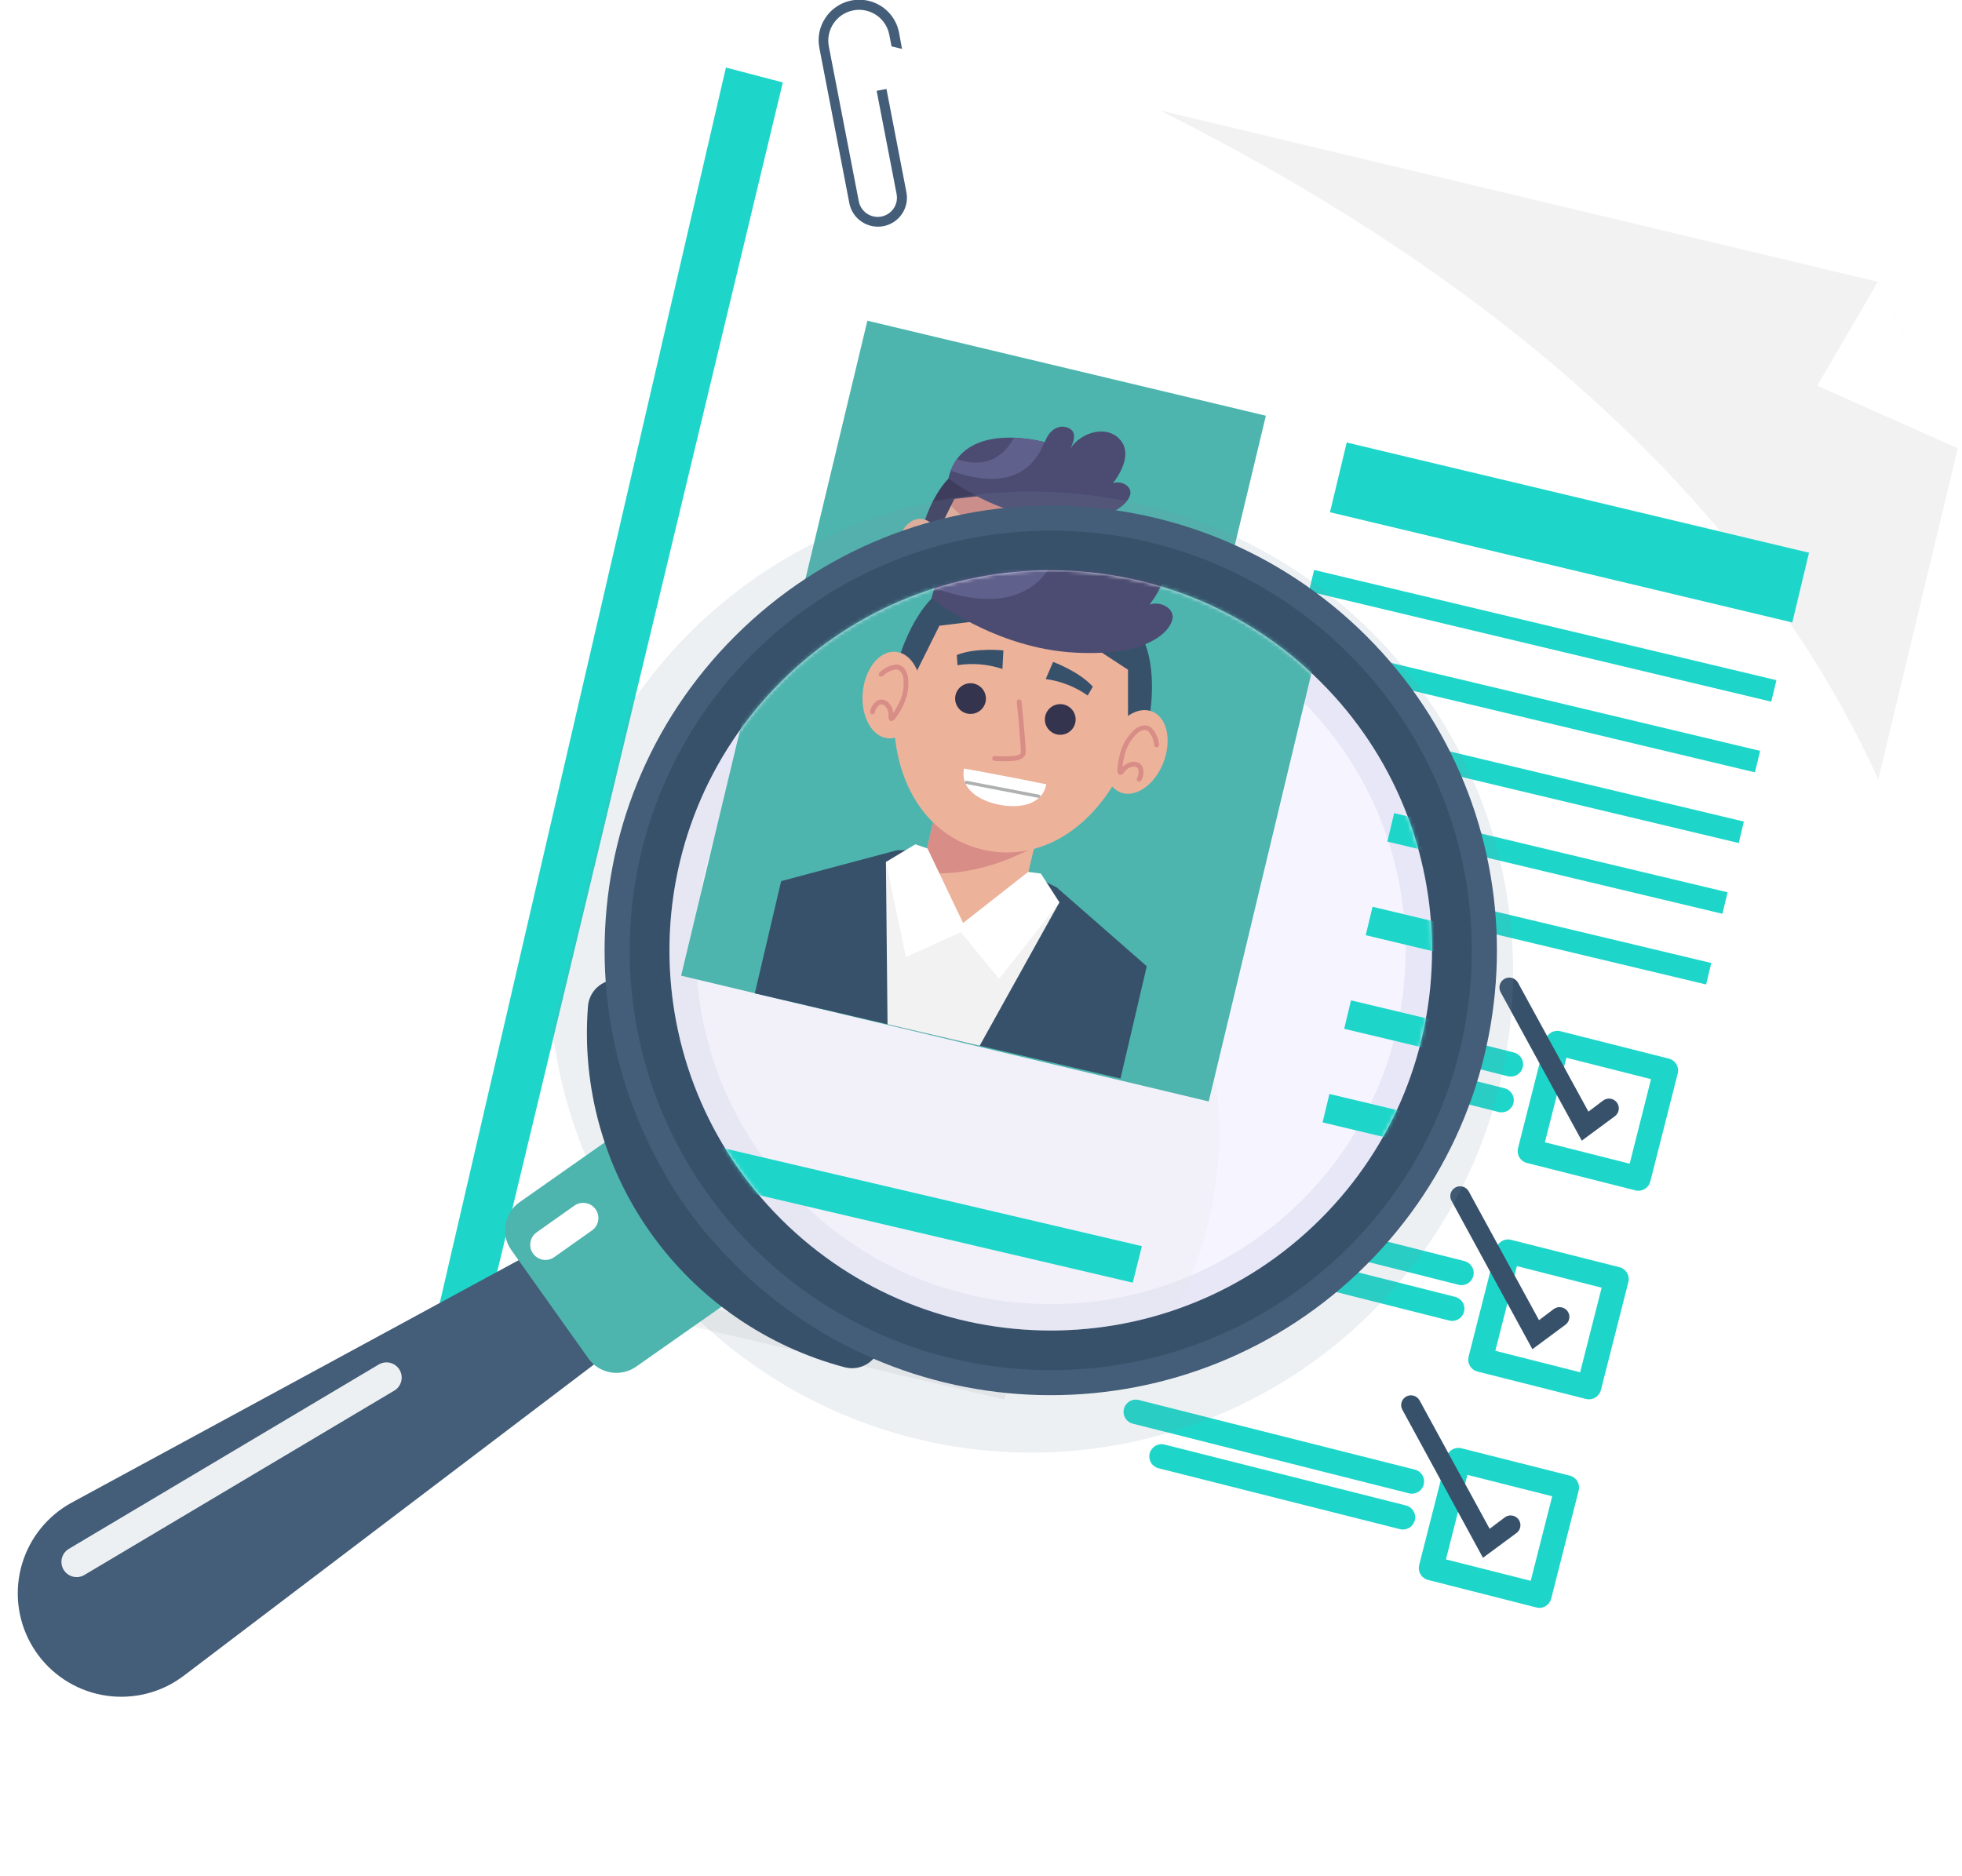 <svg width="526" height="503" viewBox="0 0 526 503" fill="none" xmlns="http://www.w3.org/2000/svg">
<path d="M110.033 383.369L194.615 18.116L480.668 92.954L386.045 432.415L110.033 383.369Z" fill="#1DD6C9"/>
<g filter="url(#filter0_d_722_343)">
<path d="M212.901 6.2L503.437 75.558L524.865 120.206L433.869 499.243L112.927 422.623L212.901 6.2Z" fill="white"/>
</g>
<path d="M503.437 75.558L524.865 120.206L503.555 208.991C465.183 124.637 386.11 67.208 310.916 29.599L503.437 75.558Z" fill="#F2F2F2"/>
<path d="M524.865 120.206L487.189 103.427L503.437 75.558L524.865 120.206Z" fill="white"/>
<path d="M232.537 86L339.371 111.478L310.834 230.465L204 204.988L232.537 86Z" fill="#4DB5AE"/>
<path d="M247.252 179.313L253.483 179.248L261.121 181.437L262.462 187.27L266.234 182.63L274.056 184.032L279.617 186.851L297.863 202.804L292.539 225.548L269.994 220.291L241.034 213.553L218.489 208.297L223.813 185.566L247.252 179.313Z" fill="#3E3D5E"/>
<path d="M264.011 218.901L245.357 214.563L245.042 181.686L262.092 185.658L262.46 187.27L263.499 185.986L280.154 189.866L264.011 218.901Z" fill="#E8E7F7"/>
<path d="M266.201 200.79L263.877 197.06C263.083 195.787 261.816 194.881 260.352 194.54C258.889 194.199 257.35 194.452 256.074 195.243L252.333 197.561L257.649 206.09L266.201 200.79Z" fill="#3E3D5E"/>
<path d="M249.42 215.506L258.635 201.913L260.857 218.167L249.42 215.506Z" fill="#3E3D5E"/>
<path d="M248.356 184.622C247.396 188.751 252.812 193.562 260.476 195.345C268.14 197.128 275.121 195.214 276.093 191.072C277.066 186.929 271.637 182.131 263.973 180.349C256.309 178.566 249.328 180.48 248.356 184.622Z" fill="#EDB29A"/>
<path d="M276.081 174.345L273.662 184.688C273.352 186.036 272.778 187.311 271.972 188.437C271.167 189.564 270.145 190.52 268.967 191.251C267.789 191.982 266.478 192.473 265.109 192.697C263.739 192.92 262.339 192.871 260.989 192.553C259.638 192.244 258.361 191.672 257.233 190.869C256.104 190.067 255.146 189.05 254.413 187.877C253.68 186.704 253.187 185.397 252.962 184.034C252.737 182.67 252.784 181.275 253.102 179.929L255.494 169.573L276.081 174.345Z" fill="#EDB29A"/>
<path d="M275.068 178.671C266.234 183.338 258.767 184.373 252.97 183.914C252.767 182.584 252.821 181.227 253.128 179.916L255.494 169.573L276.081 174.345L275.068 178.671Z" fill="#D88D87"/>
<path d="M247.79 142.884C243.846 159.925 250.485 175.918 264.616 179.208C278.748 182.498 291.881 171.042 295.851 154.066C299.821 137.09 291.684 127.285 277.552 123.995C263.42 120.704 251.76 125.843 247.79 142.884Z" fill="#EDB29A"/>
<path d="M252.102 132.397C257.728 123.89 266.93 121.57 277.552 124.047C286.925 126.223 293.642 131.27 295.956 139.371C273.713 152.506 259.437 141.573 252.102 132.397Z" fill="#D88D87"/>
<path d="M298.388 152.716C298.388 152.716 300.938 140.013 295.272 133.616L284.584 136.54L294.049 142.727V154.04L298.388 152.716Z" fill="#3E3D5E"/>
<path d="M247.54 140.879C247.54 140.879 250.892 128.36 258.819 125.148L267.101 132.476L255.861 133.787L250.813 143.92L247.54 140.879Z" fill="#3E3D5E"/>
<path d="M277.302 152.06C277.162 152.659 277.204 153.285 277.421 153.86C277.638 154.434 278.021 154.932 278.522 155.29C279.022 155.648 279.618 155.849 280.234 155.87C280.849 155.89 281.457 155.728 281.98 155.404C282.504 155.08 282.919 154.608 283.173 154.049C283.428 153.49 283.511 152.868 283.411 152.262C283.311 151.656 283.034 151.093 282.613 150.644C282.193 150.195 281.648 149.881 281.049 149.74C280.65 149.647 280.237 149.633 279.832 149.699C279.428 149.765 279.041 149.91 278.693 150.126C278.345 150.341 278.043 150.623 277.804 150.955C277.566 151.287 277.395 151.663 277.302 152.06Z" fill="#34344F"/>
<path d="M259.135 147.892C258.995 148.49 259.036 149.116 259.253 149.691C259.47 150.266 259.853 150.763 260.354 151.121C260.855 151.479 261.451 151.681 262.066 151.701C262.682 151.721 263.29 151.559 263.813 151.235C264.336 150.911 264.751 150.44 265.006 149.88C265.261 149.321 265.343 148.699 265.244 148.093C265.144 147.487 264.866 146.924 264.446 146.475C264.025 146.026 263.481 145.712 262.881 145.571C262.482 145.478 262.069 145.464 261.665 145.53C261.261 145.596 260.873 145.741 260.525 145.957C260.177 146.172 259.875 146.454 259.637 146.786C259.398 147.118 259.228 147.494 259.135 147.892Z" fill="#34344F"/>
<path d="M270.309 146.646L270.848 154.892L275.699 155.665C275.699 155.665 274.621 160.266 270.257 160.266L273.215 156.937L268.85 156.609L270.309 146.646Z" fill="#D88D87"/>
<path d="M252.154 148.128C251.812 152.978 248.894 156.793 245.581 156.662C242.268 156.53 239.941 152.493 240.323 147.643C240.704 142.793 243.57 138.978 246.83 139.122C250.09 139.266 252.483 143.278 252.154 148.128Z" fill="#EDB29A"/>
<path d="M248.736 147.826C249.206 147.859 249.659 148.013 250.051 148.272C250.051 148.193 250.051 148.115 250.051 148.036C250.261 144.837 248.736 142.163 246.541 142.085C244.346 142.006 242.453 144.51 242.229 147.708C242.088 148.731 242.209 149.772 242.581 150.735C242.954 151.698 243.565 152.551 244.359 153.214C244.753 150.133 246.633 147.734 248.736 147.826Z" fill="#D88D87"/>
<path d="M290.304 157.002C288.45 161.499 289.37 166.178 292.354 167.489C295.339 168.8 299.269 166.178 301.123 161.748C302.976 157.317 302.056 152.572 299.072 151.261C296.088 149.95 292.157 152.519 290.304 157.002Z" fill="#EDB29A"/>
<path d="M293.498 158.248C293.044 158.048 292.544 157.975 292.052 158.038C292.052 158.038 292.052 157.894 292.144 157.815C293.367 154.853 295.956 153.148 297.928 154.027C299.9 154.905 300.557 157.959 299.243 160.974C298.915 161.943 298.344 162.813 297.585 163.501C296.826 164.189 295.903 164.673 294.905 164.907C296.048 162.075 295.431 159.1 293.498 158.248Z" fill="#D88D87"/>
<path d="M261.396 160.791C266.33 162.971 271.7 163.993 277.092 163.78C276.245 165.486 274.848 166.858 273.124 167.676C271.4 168.494 269.45 168.71 267.588 168.289C265.793 168.059 264.153 167.156 263.003 165.763C261.852 164.37 261.278 162.592 261.396 160.791Z" fill="#34344F"/>
<path d="M275.514 165.956L275.278 164.972L276.106 163.806C271.283 163.847 266.5 162.924 262.04 161.092L262.605 162.941L261.869 163.845C262.336 165.028 263.113 166.065 264.119 166.846C265.125 167.628 266.323 168.126 267.587 168.289C268.997 168.639 270.475 168.607 271.869 168.197C273.262 167.786 274.521 167.013 275.514 165.956Z" fill="#FBF2EB"/>
<path d="M262.302 163.307C263.998 164.421 265.911 165.162 267.915 165.484C272.28 166.414 274.488 165.733 275.356 165.313L275.277 164.972C269.572 166.401 262.604 162.94 262.604 162.94L262.302 163.307Z" fill="#DACEEA"/>
<path d="M285.886 147.984C283.368 146.201 280.454 145.054 277.394 144.641L278.893 141.18C278.893 141.18 284.151 143.081 286.938 146.188L285.886 147.984Z" fill="#3E3D5E"/>
<path d="M259.53 141.836C262.58 141.353 265.701 141.614 268.627 142.596L268.824 138.834C268.824 138.834 263.264 138.218 259.386 139.764L259.53 141.836Z" fill="#3E3D5E"/>
<path d="M254.27 128.281C254.27 128.281 266.995 138.44 283.362 139.292C299.728 140.145 303.146 133.918 303.081 132.03C303.015 130.143 300.451 128.819 298.374 129.566C298.374 129.566 304.053 122.776 300.57 118.253C297.086 113.731 289.869 115.71 286.819 120.442C286.819 120.442 289.291 116.575 286.951 115.055C284.611 113.534 281.429 114.727 280.102 118.581C280.128 118.581 257.951 112.262 254.27 128.281Z" fill="#4C4C72"/>
<path d="M254.889 126.21C271.821 132.371 277.855 124.296 279.984 118.542C277.325 117.871 274.602 117.48 271.86 117.375C269.599 121.517 265.077 126.053 256.545 123.117C255.854 124.067 255.296 125.108 254.889 126.21Z" fill="#60608C"/>
<path d="M245.042 181.686L250.984 178.107L253.442 178.959L260.659 194.048L273.831 183.705L276.408 184.033L280.154 189.866L267.968 205.36L260.225 195.896L249.091 200.956L245.042 181.686Z" fill="#F6F4FF"/>
<path d="M361.045 118.662L484.985 148.219L480.5 166.922L356.559 137.365L361.045 118.662Z" fill="#1DD6C9"/>
<path d="M352.304 152.837L476.245 182.395L474.863 188.157L350.922 158.6L352.304 152.837Z" fill="#1DD6C9"/>
<path d="M347.937 171.794L471.877 201.351L470.495 207.114L346.555 177.556L347.937 171.794Z" fill="#1DD6C9"/>
<path d="M343.583 190.751L467.523 220.308L466.141 226.07L342.201 196.513L343.583 190.751Z" fill="#1DD6C9"/>
<path d="M339.212 209.72L463.153 239.277L461.771 245.04L337.83 215.483L339.212 209.72Z" fill="#1DD6C9"/>
<path d="M334.845 228.677L458.785 258.234L457.403 263.996L333.462 234.439L334.845 228.677Z" fill="#1DD6C9"/>
<path d="M193.944 235.392L296.85 259.499L292.367 278.192L189.461 254.098L193.944 235.392Z" fill="#AEAED6"/>
<path d="M185.215 269.593L288.121 293.686L286.753 299.441L183.835 275.347L185.215 269.593Z" fill="#F2F2F2"/>
<path d="M180.851 288.548L283.77 312.641L282.389 318.409L179.47 294.302L180.851 288.548Z" fill="#F2F2F2"/>
<path d="M176.486 307.503L279.405 331.609L278.011 337.364L175.106 313.27L176.486 307.503Z" fill="#F2F2F2"/>
<path d="M172.122 326.471L275.041 350.565L273.66 356.319L170.741 332.226L172.122 326.471Z" fill="#F2F2F2"/>
<path d="M167.757 345.426L270.676 369.52L269.295 375.288L166.377 351.194L167.757 345.426Z" fill="#F2F2F2"/>
<path d="M417.513 279.66L446.618 287.015L439.243 316.038L410.138 308.683L417.513 279.66Z" fill="white"/>
<path d="M439.246 319.313C439.977 319.312 440.687 319.068 441.263 318.619C441.839 318.17 442.249 317.543 442.428 316.836L449.802 287.813C450.002 286.978 449.864 286.097 449.419 285.362C448.974 284.626 448.257 284.095 447.423 283.881L418.331 276.527C417.483 276.316 416.585 276.448 415.834 276.894C415.463 277.113 415.14 277.403 414.883 277.747C414.626 278.091 414.44 278.483 414.335 278.899L406.96 307.922C406.761 308.758 406.898 309.638 407.343 310.374C407.788 311.109 408.505 311.641 409.339 311.855L438.444 319.209C438.706 319.276 438.976 319.311 439.246 319.313ZM442.625 289.386L436.906 312.051L414.177 306.31L419.935 283.645L442.625 289.386Z" fill="#1DD6C9"/>
<path d="M405.028 288.692C405.834 288.699 406.616 288.41 407.223 287.88C407.83 287.35 408.22 286.616 408.319 285.817C408.418 285.019 408.219 284.212 407.76 283.55C407.301 282.888 406.614 282.418 405.829 282.229L331.74 263.563C331.314 263.432 330.866 263.389 330.423 263.436C329.981 263.484 329.552 263.62 329.164 263.838C328.775 264.055 328.436 264.349 328.165 264.701C327.894 265.054 327.698 265.457 327.588 265.888C327.478 266.318 327.457 266.766 327.527 267.205C327.596 267.643 327.754 268.064 327.991 268.439C328.228 268.815 328.539 269.139 328.906 269.392C329.272 269.644 329.686 269.819 330.123 269.907L404.16 288.587C404.444 288.658 404.735 288.694 405.028 288.692Z" fill="#1DD6C9"/>
<path d="M402.582 298.287C403.38 298.282 404.148 297.987 404.744 297.459C405.34 296.93 405.723 296.203 405.821 295.414C405.919 294.624 405.726 293.826 405.278 293.168C404.829 292.51 404.156 292.038 403.384 291.838L338.693 275.518C337.848 275.306 336.953 275.437 336.204 275.883C335.456 276.33 334.916 277.054 334.704 277.897C334.491 278.74 334.623 279.633 335.07 280.379C335.518 281.125 336.244 281.663 337.09 281.875L401.767 298.196C402.034 298.258 402.308 298.289 402.582 298.287Z" fill="#1DD6C9"/>
<path d="M424.062 305.877L432.936 299.323C433.213 299.117 433.446 298.859 433.623 298.563C433.8 298.268 433.917 297.94 433.967 297.599C434.017 297.258 434 296.911 433.915 296.577C433.831 296.243 433.681 295.929 433.475 295.653C433.268 295.376 433.009 295.143 432.713 294.967C432.416 294.79 432.088 294.674 431.746 294.624C431.404 294.574 431.056 294.591 430.721 294.676C430.386 294.76 430.071 294.909 429.794 295.115L425.85 298.091L406.946 263.484C406.774 263.182 406.543 262.917 406.268 262.703C405.992 262.49 405.677 262.333 405.341 262.241C405.005 262.149 404.653 262.124 404.307 262.168C403.962 262.211 403.628 262.322 403.325 262.494C403.022 262.666 402.756 262.896 402.542 263.171C402.328 263.446 402.17 263.76 402.078 264.095C401.986 264.43 401.961 264.78 402.005 265.125C402.048 265.47 402.159 265.804 402.332 266.106L424.062 305.877Z" fill="#38516B"/>
<path d="M404.286 335.594L433.391 342.948L426.015 371.971L396.91 364.617L404.286 335.594Z" fill="white"/>
<path d="M426.008 375.235C426.737 375.235 427.446 374.992 428.022 374.546C428.598 374.1 429.008 373.475 429.189 372.771L436.564 343.748C436.763 342.913 436.626 342.032 436.181 341.297C435.736 340.561 435.019 340.029 434.185 339.816L405.08 332.462C404.236 332.251 403.342 332.383 402.595 332.829C401.848 333.275 401.306 333.995 401.083 334.834L393.709 363.857C393.509 364.693 393.647 365.573 394.092 366.308C394.537 367.044 395.254 367.576 396.088 367.789L425.193 375.143C425.46 375.206 425.734 375.237 426.008 375.235ZM429.386 345.308L423.629 367.986L400.886 362.231L406.67 339.514L429.386 345.308Z" fill="#1DD6C9"/>
<path d="M391.776 344.627C392.583 344.634 393.364 344.345 393.971 343.815C394.579 343.285 394.969 342.551 395.068 341.752C395.167 340.953 394.968 340.146 394.509 339.485C394.05 338.823 393.362 338.353 392.578 338.164L318.593 319.484C317.748 319.27 316.852 319.4 316.102 319.845C315.353 320.29 314.811 321.014 314.597 321.857C314.382 322.7 314.513 323.593 314.959 324.341C315.405 325.088 316.131 325.628 316.976 325.842L391.014 344.522C391.263 344.586 391.519 344.621 391.776 344.627Z" fill="#1DD6C9"/>
<path d="M389.344 354.222C390.142 354.217 390.911 353.922 391.507 353.393C392.103 352.864 392.485 352.138 392.583 351.348C392.682 350.559 392.488 349.761 392.04 349.103C391.592 348.445 390.919 347.972 390.146 347.773L325.456 331.452C325.03 331.322 324.582 331.279 324.14 331.326C323.697 331.373 323.268 331.51 322.88 331.727C322.492 331.945 322.152 332.238 321.881 332.591C321.61 332.943 321.414 333.347 321.304 333.777C321.194 334.208 321.174 334.656 321.243 335.094C321.312 335.533 321.47 335.953 321.707 336.329C321.944 336.705 322.255 337.029 322.622 337.281C322.988 337.534 323.402 337.709 323.839 337.797L388.529 354.117C388.795 354.191 389.069 354.226 389.344 354.222Z" fill="#1DD6C9"/>
<path d="M410.824 361.799L419.685 355.244C419.962 355.039 420.195 354.781 420.372 354.485C420.549 354.189 420.666 353.861 420.716 353.521C420.766 353.18 420.749 352.832 420.664 352.498C420.58 352.164 420.43 351.85 420.224 351.574C420.017 351.298 419.758 351.065 419.462 350.888C419.165 350.712 418.837 350.595 418.495 350.545C418.153 350.495 417.805 350.513 417.47 350.597C417.135 350.682 416.82 350.831 416.543 351.037L412.599 354.012L393.761 319.484C393.596 319.181 393.373 318.913 393.104 318.696C392.836 318.479 392.527 318.317 392.196 318.219C391.864 318.121 391.517 318.089 391.173 318.125C390.829 318.161 390.496 318.264 390.192 318.429C389.888 318.593 389.62 318.816 389.402 319.084C389.184 319.351 389.022 319.659 388.924 319.99C388.825 320.32 388.793 320.667 388.829 321.01C388.865 321.352 388.969 321.685 389.134 321.988L410.824 361.799Z" fill="#38516B"/>
<path d="M391.043 391.527L420.148 398.882L412.772 427.904L383.667 420.55L391.043 391.527Z" fill="white"/>
<path d="M412.757 431.17C413.482 431.154 414.182 430.898 414.746 430.443C415.31 429.987 415.706 429.357 415.872 428.653L423.247 399.643C423.447 398.809 423.311 397.931 422.869 397.196C422.426 396.46 421.713 395.927 420.881 395.711L391.776 388.357C390.937 388.151 390.051 388.285 389.312 388.73C388.572 389.175 388.04 389.894 387.832 390.729L380.457 419.739C380.258 420.575 380.395 421.455 380.84 422.19C381.285 422.926 382.002 423.458 382.837 423.672L411.928 431.065C412.198 431.141 412.477 431.176 412.757 431.17ZM416.135 401.243L410.377 423.907L387.648 418.166L393.406 395.501L416.135 401.243Z" fill="#1DD6C9"/>
<path d="M378.539 400.548C379.337 400.542 380.105 400.248 380.701 399.719C381.297 399.19 381.68 398.463 381.778 397.674C381.876 396.885 381.683 396.087 381.235 395.429C380.786 394.771 380.113 394.298 379.341 394.098L305.304 375.419C304.885 375.314 304.45 375.292 304.023 375.355C303.596 375.417 303.185 375.563 302.815 375.784C302.444 376.005 302.121 376.297 301.864 376.642C301.606 376.988 301.419 377.38 301.314 377.798C301.209 378.215 301.187 378.649 301.25 379.075C301.313 379.501 301.459 379.91 301.681 380.28C301.902 380.649 302.195 380.972 302.541 381.228C302.888 381.485 303.281 381.671 303.7 381.776L377.751 400.456C378.009 400.516 378.274 400.547 378.539 400.548Z" fill="#1DD6C9"/>
<path d="M376.093 410.157C376.9 410.164 377.682 409.875 378.289 409.345C378.896 408.815 379.286 408.081 379.385 407.282C379.484 406.483 379.285 405.676 378.826 405.015C378.367 404.353 377.68 403.883 376.895 403.694L312.218 387.374C311.372 387.16 310.476 387.29 309.727 387.735C308.977 388.18 308.436 388.903 308.222 389.747C308.007 390.59 308.137 391.483 308.584 392.23C309.03 392.978 309.755 393.518 310.601 393.732L375.292 410.052C375.554 410.119 375.823 410.154 376.093 410.157Z" fill="#1DD6C9"/>
<path d="M397.574 417.733L406.448 411.179C406.745 410.982 406.999 410.726 407.194 410.427C407.39 410.129 407.522 409.794 407.583 409.443C407.644 409.092 407.632 408.732 407.549 408.385C407.466 408.039 407.312 407.713 407.098 407.427C406.885 407.141 406.615 406.902 406.305 406.724C405.995 406.546 405.653 406.433 405.298 406.392C404.943 406.35 404.583 406.382 404.24 406.483C403.898 406.585 403.58 406.756 403.306 406.984L399.362 409.96L380.524 375.432C380.174 374.854 379.614 374.433 378.961 374.256C378.307 374.079 377.611 374.161 377.016 374.483C376.422 374.806 375.975 375.345 375.769 375.988C375.562 376.631 375.613 377.329 375.91 377.936L397.574 417.733Z" fill="#38516B"/>
<path d="M221.314 4.758C222.511 2.963 224.218 1.565 226.217 0.744C228.216 -0.078 230.415 -0.286 232.533 0.146C234.651 0.578 236.591 1.631 238.105 3.17C239.62 4.709 240.639 6.663 241.032 8.783L241.821 13.108L239.021 12.44L238.403 9.281C237.988 7.144 236.74 5.258 234.933 4.037C233.125 2.821 230.909 2.369 228.768 2.779C226.627 3.19 224.736 4.429 223.509 6.226C222.893 7.116 222.46 8.119 222.234 9.176C222.009 10.233 221.995 11.325 222.194 12.388L227.282 38.697L230.24 53.994C230.501 55.334 231.284 56.516 232.418 57.28C233.551 58.044 234.943 58.329 236.287 58.071C237.63 57.811 238.815 57.03 239.582 55.899C240.348 54.769 240.634 53.381 240.375 52.041L235.025 24.356L237.654 23.858L243.004 51.556C243.394 53.58 242.962 55.674 241.803 57.38C240.645 59.086 238.854 60.263 236.826 60.654C236.34 60.743 235.847 60.787 235.353 60.785C233.545 60.782 231.793 60.153 230.398 59.005C229.002 57.858 228.05 56.263 227.703 54.493L224.482 37.766L219.67 12.86C219.393 11.468 219.396 10.035 219.678 8.645C219.96 7.254 220.516 5.933 221.314 4.758Z" fill="#445D78"/>
<g style="mix-blend-mode:multiply" opacity="0.14">
<path d="M351.168 365.836C332.894 378.737 311.575 386.684 289.296 388.902C267.017 391.119 244.543 387.529 224.073 378.485C203.603 369.44 185.839 355.251 172.52 337.305C159.201 319.359 150.783 298.272 148.091 276.108L169.019 188.987C179.565 173.281 193.447 160.079 209.68 150.319C225.913 140.559 244.1 134.478 262.953 132.509C281.805 130.539 300.861 132.729 318.771 138.923C336.68 145.116 353.004 155.162 366.585 168.349C380.167 181.535 390.673 197.539 397.36 215.225C404.047 232.912 406.751 251.849 405.28 270.694C403.808 289.54 398.198 307.831 388.847 324.273C379.496 340.715 366.632 354.905 351.168 365.836Z" fill="#7991A5"/>
</g>
<g filter="url(#filter1_d_722_343)">
<path d="M154.309 323.475L15.272 398.91C8.804 402.42 3.996 408.352 1.906 415.403C-0.183 422.454 0.616 430.045 4.129 436.507C7.641 442.969 13.58 447.772 20.637 449.86C27.695 451.948 35.293 451.15 41.761 447.64C42.985 446.962 44.16 446.198 45.277 445.356L171.271 349.73C174.437 347.347 176.582 343.855 177.275 339.956C177.968 336.058 177.158 332.041 175.008 328.715C172.857 325.389 169.526 322.999 165.684 322.027C161.841 321.055 157.773 321.572 154.297 323.475L154.309 323.475Z" fill="#445D78"/>
</g>
<path d="M103.614 369.408L20.543 418.838" stroke="#ECF0F2" stroke-width="8.152" stroke-miterlimit="10" stroke-linecap="round"/>
<path d="M205.395 342.005L170.532 366.492C168.549 367.876 166.098 368.426 163.711 368.021C161.324 367.616 159.193 366.29 157.781 364.329L137.037 335.149C135.649 333.169 135.1 330.725 135.509 328.344C135.917 325.964 137.25 323.84 139.219 322.433L174.081 297.933C176.066 296.55 178.518 296.002 180.905 296.41C183.292 296.817 185.422 298.146 186.833 300.109L207.577 329.289C208.964 331.269 209.513 333.714 209.105 336.094C208.696 338.474 207.363 340.598 205.395 342.005Z" fill="#4DB5AE"/>
<path d="M236.024 360.488C235.847 361.541 235.452 362.546 234.864 363.439C234.276 364.331 233.508 365.091 232.608 365.671C231.709 366.251 230.698 366.637 229.641 366.806C228.583 366.974 227.502 366.921 226.467 366.649C205.441 361.087 187.038 348.347 174.461 330.649C161.883 312.95 155.929 291.414 157.635 269.789C157.722 268.726 158.03 267.692 158.539 266.753C159.049 265.815 159.749 264.992 160.595 264.339C161.441 263.685 162.414 263.214 163.453 262.957C164.491 262.699 165.572 262.66 166.627 262.842L250.234 277.052L236.024 360.488Z" fill="#38516B"/>
<path d="M194.194 307.896C193.623 307.096 192.757 306.554 191.786 306.389C190.815 306.225 189.819 306.451 189.014 307.018L178.209 314.647C180.01 317.767 181.968 320.834 184.098 323.823C186.228 326.812 188.541 329.748 190.921 332.514L201.726 324.898C202.529 324.328 203.072 323.465 203.237 322.497C203.402 321.529 203.176 320.535 202.607 319.733L194.194 307.896Z" fill="#706E6E"/>
<path d="M197.122 339.196C150.41 292.616 150.41 217.095 197.122 170.515C243.834 123.935 319.57 123.935 366.282 170.515C412.994 217.095 412.994 292.616 366.282 339.196C319.57 385.776 243.834 385.776 197.122 339.196Z" fill="#445D78"/>
<path d="M201.881 334.451C157.797 290.492 157.797 219.22 201.881 175.261C245.964 131.302 317.438 131.302 361.522 175.261C405.605 219.22 405.605 290.492 361.522 334.451C317.438 378.41 245.964 378.41 201.881 334.451Z" fill="#38516B"/>
<path d="M209.419 326.933C169.499 287.126 169.499 222.586 209.419 182.779C249.339 142.971 314.063 142.971 353.983 182.779C393.903 222.586 393.903 287.126 353.983 326.933C314.063 366.741 249.339 366.741 209.419 326.933Z" fill="#E8E7F7"/>
<path d="M214.44 321.928C177.292 284.885 177.292 224.827 214.44 187.784C251.588 150.741 311.816 150.741 348.964 187.784C386.112 224.827 386.112 284.885 348.964 321.928C311.816 358.971 251.588 358.971 214.44 321.928Z" fill="#F6F4FF"/>
<g style="mix-blend-mode:color-dodge" opacity="0.2">
<path d="M325.377 320.952C323.581 331.507 320.125 341.714 315.136 351.194C295.773 357.869 274.845 358.591 255.066 353.264C235.287 347.937 217.569 336.808 204.209 321.32C190.848 305.832 182.462 286.699 180.138 266.401C177.813 246.103 181.657 225.577 191.171 207.484C207.952 201.699 225.955 200.371 243.407 203.632C260.859 206.893 277.159 214.629 290.702 226.079C304.245 237.53 314.565 252.299 320.645 268.935C326.724 285.57 328.355 303.497 325.377 320.952Z" fill="#E0E5E8"/>
</g>
<path d="M156.347 326.628L146.225 333.786" stroke="white" stroke-width="8.152" stroke-linecap="round" stroke-linejoin="round"/>
<g style="mix-blend-mode:color-dodge" opacity="0.62">
<path d="M233.066 188.987C235.091 196.853 250.59 199.71 267.692 195.332C284.795 190.954 296.994 181.044 294.931 173.165C292.867 165.287 277.407 162.442 260.318 166.821C243.228 171.199 231.042 181.109 233.066 188.987Z" fill="#E0E5E8"/>
</g>
<mask id="mask0_722_343" style="mask-type:luminance" maskUnits="userSpaceOnUse" x="179" y="152" width="205" height="205">
<path d="M209.419 326.933C169.499 287.126 169.499 222.586 209.419 182.778C249.339 142.971 314.063 142.971 353.983 182.778C393.903 222.586 393.903 287.126 353.983 326.933C314.063 366.74 249.339 366.74 209.419 326.933Z" fill="white"/>
</mask>
<g mask="url(#mask0_722_343)">
<path d="M220.394 104.082L361.837 137.813L324.051 295.367L182.607 261.635L220.394 104.082Z" fill="#4DB5AE"/>
<path d="M240.453 227.999L248.696 227.907L258.818 230.817L260.579 238.525L265.588 232.39L275.947 234.252L283.309 237.974L307.444 259.106L300.398 289.216L270.557 282.255L232.211 273.328L202.356 266.381L209.416 236.283L240.453 227.999Z" fill="#38516B"/>
<path d="M262.643 280.42L237.942 274.665L237.509 231.145L260.093 236.401L260.58 238.525L261.96 236.834L284.019 241.973L262.643 280.42Z" fill="#F2F2F2"/>
<path d="M257.949 249.236C247.81 246.875 240.631 240.521 241.913 235.043C243.195 229.566 252.454 227.038 262.593 229.398C272.731 231.758 279.911 238.112 278.628 243.59C277.346 249.068 268.087 251.596 257.949 249.236Z" fill="#EDB29A"/>
<path d="M278.616 221.431L275.409 235.13C274.567 238.724 272.329 241.838 269.186 243.787C266.043 245.737 262.253 246.362 258.648 245.525C255.043 244.686 251.92 242.454 249.965 239.32C248.011 236.186 247.384 232.406 248.223 228.811L251.431 215.113L278.616 221.431Z" fill="#EDB29A"/>
<path d="M277.275 227.147C265.589 233.334 255.703 234.697 248.026 234.081C247.754 232.337 247.821 230.557 248.223 228.838L251.431 215.139L278.616 221.458L277.275 227.147Z" fill="#D88D87"/>
<path d="M241.163 179.746C235.905 202.214 244.726 223.489 263.511 227.854C282.297 232.22 299.597 217.04 304.855 194.558C310.113 172.077 299.347 159.165 280.627 154.734C261.907 150.304 246.422 157.304 241.163 179.746Z" fill="#EDB29A"/>
<path d="M308.076 192.789C308.076 192.789 311.467 175.971 303.961 167.502L289.803 171.356L302.41 179.589V194.572L308.076 192.789Z" fill="#38516B"/>
<path d="M240.834 177.111C240.834 177.111 245.264 160.529 255.755 156.255L266.731 165.969L251.85 167.791L245.172 181.214L240.834 177.111Z" fill="#38516B"/>
<path d="M280.232 191.989C280.045 192.782 280.099 193.612 280.385 194.375C280.672 195.137 281.179 195.798 281.842 196.273C282.505 196.748 283.295 197.016 284.111 197.044C284.928 197.071 285.734 196.857 286.427 196.427C287.121 195.998 287.672 195.373 288.009 194.631C288.347 193.89 288.456 193.065 288.324 192.261C288.191 191.458 287.822 190.712 287.264 190.117C286.706 189.523 285.983 189.107 285.188 188.922C284.123 188.674 283.003 188.858 282.074 189.433C281.145 190.008 280.482 190.927 280.232 191.989Z" fill="#34344F"/>
<path d="M256.175 186.392C255.988 187.185 256.042 188.015 256.328 188.777C256.615 189.54 257.122 190.201 257.785 190.676C258.448 191.151 259.238 191.419 260.054 191.447C260.87 191.474 261.676 191.26 262.37 190.83C263.064 190.401 263.615 189.776 263.952 189.034C264.29 188.292 264.399 187.468 264.266 186.664C264.134 185.861 263.765 185.114 263.207 184.52C262.649 183.925 261.926 183.509 261.131 183.324C260.066 183.077 258.946 183.261 258.017 183.836C257.087 184.411 256.425 185.33 256.175 186.392Z" fill="#34344F"/>
<path d="M246.934 186.693C246.487 193.116 242.636 198.163 238.311 197.993C233.986 197.822 230.831 192.461 231.264 186.051C231.698 179.641 235.563 174.581 239.888 174.764C244.213 174.948 247.368 180.283 246.934 186.693Z" fill="#EDB29A"/>
<path d="M297.454 198.465C294.996 204.403 296.205 210.643 300.162 212.399C304.119 214.156 309.364 210.748 311.783 204.796C314.202 198.845 313.019 192.618 309.062 190.875C305.105 189.132 299.899 192.514 297.454 198.465Z" fill="#EDB29A"/>
<path d="M291.603 186.51C288.266 184.152 284.404 182.636 280.35 182.092L282.335 177.504C282.335 177.504 289.303 180.034 292.983 184.137L291.603 186.51Z" fill="#38516B"/>
<path d="M256.701 178.382C260.738 177.741 264.87 178.087 268.743 179.392L269.006 174.411C269.006 174.411 261.644 173.585 256.504 175.643L256.701 178.382Z" fill="#38516B"/>
<path d="M249.734 160.436C249.734 160.436 266.587 173.886 288.252 175.013C309.916 176.141 314.464 167.895 314.399 165.392C314.333 162.888 310.981 161.144 308.168 162.127C308.168 162.127 315.687 153.148 311.073 147.157C306.459 141.167 296.915 143.775 292.866 150.054C292.866 150.054 296.152 144.929 293.05 142.923C289.947 140.918 285.728 142.491 283.979 147.59C283.979 147.59 254.611 139.214 249.734 160.436Z" fill="#4C4C72"/>
<path d="M250.563 157.684C272.976 165.851 280.969 155.167 283.782 147.538C280.263 146.643 276.658 146.124 273.029 145.991C270.032 151.47 264.05 157.474 252.745 153.594C251.837 154.853 251.103 156.229 250.563 157.684Z" fill="#60608C"/>
<path d="M237.509 231.145L245.396 226.412L248.656 227.527L258.2 247.504L275.632 233.819L279.049 234.251L284.019 241.972L267.862 262.474L257.622 249.955L242.885 256.654L237.509 231.145Z" fill="white"/>
<path d="M379.523 192.948L543.635 232.085L541.807 239.709L377.695 200.572L379.523 192.948Z" fill="#F2F2F2"/>
<path d="M373.761 218.056L537.873 257.193L536.044 264.817L371.932 225.68L373.761 218.056Z" fill="#1DD6C9"/>
<path d="M367.971 243.161L532.083 282.298L530.255 289.922L366.143 250.785L367.971 243.161Z" fill="#1DD6C9"/>
<path d="M362.195 268.256L526.307 307.393L524.479 315.017L360.367 275.88L362.195 268.256Z" fill="#1DD6C9"/>
<path d="M356.407 293.36L520.519 332.498L518.69 340.122L354.578 300.984L356.407 293.36Z" fill="#1DD6C9"/>
<path d="M169.873 302.259L306.13 334.165L303.683 343.96L167.427 312.053L169.873 302.259Z" fill="#1DD6C9"/>
<path d="M158.305 347.523L294.562 379.43L292.734 387.059L156.478 355.153L158.305 347.523Z" fill="#F2F2F2"/>
<path d="M449.34 372.823C450.402 372.824 451.427 372.437 452.223 371.737C453.019 371.036 453.531 370.07 453.662 369.019C453.793 367.968 453.534 366.906 452.934 366.033C452.334 365.159 451.435 364.534 450.405 364.276L352.39 339.514C351.836 339.374 351.259 339.343 350.693 339.425C350.127 339.507 349.583 339.699 349.092 339.991C348.601 340.282 348.172 340.668 347.83 341.124C347.488 341.581 347.239 342.101 347.098 342.653C346.958 343.206 346.928 343.781 347.01 344.345C347.092 344.909 347.284 345.452 347.577 345.942C347.869 346.432 348.255 346.859 348.714 347.2C349.172 347.542 349.693 347.789 350.247 347.93L448.262 372.692C448.615 372.78 448.977 372.824 449.34 372.823Z" fill="#F2F2F2"/>
<path d="M446.107 385.538C447.169 385.539 448.194 385.153 448.99 384.452C449.786 383.752 450.298 382.785 450.429 381.734C450.56 380.684 450.301 379.622 449.701 378.748C449.101 377.875 448.202 377.25 447.172 376.992L361.527 355.375C360.408 355.092 359.222 355.264 358.229 355.852C357.237 356.441 356.52 357.399 356.236 358.515C355.952 359.631 356.124 360.814 356.714 361.803C357.305 362.793 358.265 363.508 359.384 363.791L445.042 385.394C445.39 385.487 445.748 385.536 446.107 385.538Z" fill="#F2F2F2"/>
<path fill-rule="evenodd" clip-rule="evenodd" d="M258.453 206.092C262.15 206.749 265.829 207.432 269.491 208.141C273.169 208.847 276.837 209.552 280.51 210.328C279.382 215.908 273.27 216.831 267.968 215.812C262.625 214.769 257.325 211.672 258.453 206.092Z" fill="white"/>
<path fill-rule="evenodd" clip-rule="evenodd" d="M259.005 210.223C258.889 210.201 258.787 210.135 258.721 210.04C258.655 209.945 258.631 209.829 258.653 209.717C258.676 209.605 258.744 209.507 258.842 209.443C258.94 209.38 259.06 209.357 259.176 209.379L278.559 213.102C278.675 213.124 278.777 213.19 278.843 213.285C278.909 213.379 278.933 213.496 278.91 213.608C278.888 213.72 278.82 213.818 278.722 213.882C278.624 213.945 278.504 213.968 278.388 213.946L259.005 210.223Z" fill="#AFB0B0"/>
<path fill-rule="evenodd" clip-rule="evenodd" d="M266.633 204.019C266.46 204.009 266.298 203.931 266.183 203.801C266.068 203.672 266.009 203.502 266.02 203.329C266.03 203.156 266.108 202.994 266.238 202.879C266.368 202.764 266.538 202.705 266.711 202.716C268.326 202.852 269.949 202.861 271.566 202.742C272.765 202.617 273.645 202.343 273.677 201.808C273.788 199.944 272.584 188.269 272.586 188.23C272.578 188.146 272.587 188.061 272.611 187.981C272.636 187.9 272.676 187.826 272.73 187.761C272.784 187.696 272.85 187.642 272.924 187.603C272.999 187.564 273.08 187.539 273.164 187.532C273.335 187.515 273.506 187.567 273.639 187.675C273.772 187.783 273.857 187.94 273.876 188.11C273.876 188.11 275.083 199.956 274.968 201.885C274.891 203.189 273.543 203.828 271.712 204.033C270.021 204.16 268.323 204.156 266.633 204.019Z" fill="#D88D87"/>
<path fill-rule="evenodd" clip-rule="evenodd" d="M310.723 199.626C310.753 199.796 310.713 199.972 310.614 200.114C310.514 200.255 310.362 200.352 310.192 200.382C310.021 200.412 309.846 200.373 309.704 200.273C309.562 200.174 309.465 200.022 309.435 199.851C309.338 198.48 308.793 197.178 307.883 196.146C307.712 195.989 307.507 195.873 307.284 195.806C307.06 195.739 306.825 195.724 306.595 195.761C305.981 195.888 305.413 196.18 304.952 196.606C303.225 198.182 302.014 200.242 301.478 202.518C301.22 203.554 301.028 204.606 300.903 205.668C301.658 204.89 302.66 204.4 303.738 204.283C304.24 204.25 304.743 204.339 305.203 204.543C305.665 204.77 306.038 205.143 306.265 205.604C306.491 206.186 306.584 206.812 306.537 207.435C306.491 208.057 306.305 208.662 305.994 209.204C305.925 209.362 305.795 209.485 305.635 209.548C305.475 209.611 305.296 209.608 305.138 209.54C305.059 209.506 304.989 209.456 304.93 209.394C304.871 209.332 304.825 209.259 304.795 209.179C304.765 209.099 304.751 209.014 304.754 208.928C304.758 208.843 304.778 208.759 304.815 208.682C305.039 208.309 305.181 207.893 305.232 207.461C305.282 207.029 305.239 206.592 305.105 206.178C305.01 205.97 304.844 205.802 304.637 205.703C304.384 205.593 304.107 205.55 303.833 205.579C303.318 205.648 302.825 205.828 302.388 206.109C301.951 206.389 301.581 206.762 301.305 207.201C301.169 207.426 300.969 207.604 300.731 207.713C300.636 207.767 300.531 207.798 300.422 207.804C300.313 207.81 300.205 207.791 300.105 207.748C300.005 207.705 299.916 207.64 299.846 207.557C299.775 207.474 299.725 207.376 299.698 207.271C299.61 207.032 299.566 206.779 299.567 206.525C299.641 205.087 299.866 203.661 300.241 202.27C300.847 199.723 302.209 197.419 304.15 195.659C304.793 195.089 305.576 194.7 306.42 194.533C306.836 194.465 307.263 194.492 307.667 194.612C308.072 194.732 308.444 194.941 308.757 195.224C309.887 196.43 310.579 197.98 310.723 199.626Z" fill="#D88D87"/>
<path fill-rule="evenodd" clip-rule="evenodd" d="M236.666 181.316C236.534 181.428 236.363 181.483 236.19 181.469C236.017 181.454 235.857 181.372 235.745 181.24C235.633 181.108 235.578 180.937 235.592 180.764C235.607 180.592 235.689 180.432 235.821 180.32C236.99 179.143 238.521 178.394 240.168 178.194C240.587 178.184 241.002 178.267 241.384 178.438C241.766 178.609 242.106 178.863 242.377 179.182C242.918 179.849 243.272 180.649 243.401 181.499C243.765 184.081 243.342 186.713 242.186 189.052C241.577 190.36 240.832 191.6 239.962 192.751C239.796 192.943 239.601 193.108 239.384 193.241C239.298 193.307 239.198 193.351 239.092 193.371C238.985 193.39 238.876 193.385 238.772 193.355C238.668 193.325 238.573 193.271 238.494 193.197C238.414 193.123 238.353 193.032 238.316 192.931C238.198 192.693 238.155 192.424 238.194 192.161C238.258 191.65 238.21 191.131 238.052 190.641C237.893 190.151 237.629 189.702 237.277 189.325C237.086 189.125 236.845 188.981 236.579 188.906C236.355 188.852 236.119 188.872 235.907 188.962C235.544 189.201 235.234 189.513 234.998 189.878C234.762 190.243 234.605 190.653 234.537 191.082C234.487 191.246 234.377 191.384 234.228 191.468C234.08 191.552 233.905 191.577 233.739 191.536C233.574 191.487 233.435 191.375 233.351 191.224C233.268 191.073 233.248 190.896 233.295 190.73C233.406 190.116 233.65 189.532 234.011 189.023C234.371 188.513 234.84 188.088 235.383 187.779C235.857 187.574 236.385 187.529 236.886 187.653C237.374 187.786 237.821 188.036 238.19 188.381C238.941 189.156 239.396 190.171 239.474 191.247C240.06 190.355 240.589 189.427 241.057 188.468C242.097 186.375 242.484 184.019 242.169 181.703C242.067 181.091 241.8 180.519 241.397 180.046C241.244 179.871 241.054 179.732 240.84 179.641C240.626 179.549 240.394 179.507 240.161 179.518C238.834 179.729 237.609 180.359 236.666 181.316Z" fill="#D88D87"/>
</g>
<defs>
<filter id="filter0_d_722_343" x="90.1" y="-13.365" width="457.591" height="538.696" filterUnits="userSpaceOnUse" color-interpolation-filters="sRGB">
<feFlood flood-opacity="0" result="BackgroundImageFix"/>
<feColorMatrix in="SourceAlpha" type="matrix" values="0 0 0 0 0 0 0 0 0 0 0 0 0 0 0 0 0 0 127 0" result="hardAlpha"/>
<feOffset dy="3.261"/>
<feGaussianBlur stdDeviation="11.413"/>
<feComposite in2="hardAlpha" operator="out"/>
<feColorMatrix type="matrix" values="0 0 0 0 0 0 0 0 0 0 0 0 0 0 0 0 0 0 0.04 0"/>
<feBlend mode="normal" in2="BackgroundImageFix" result="effect1_dropShadow_722_343"/>
<feBlend mode="normal" in="SourceGraphic" in2="effect1_dropShadow_722_343" result="shape"/>
</filter>
<filter id="filter1_d_722_343" x="-4.236" y="316.548" width="194.752" height="147.454" filterUnits="userSpaceOnUse" color-interpolation-filters="sRGB">
<feFlood flood-opacity="0" result="BackgroundImageFix"/>
<feColorMatrix in="SourceAlpha" type="matrix" values="0 0 0 0 0 0 0 0 0 0 0 0 0 0 0 0 0 0 127 0" result="hardAlpha"/>
<feOffset dx="4" dy="4"/>
<feGaussianBlur stdDeviation="4.5"/>
<feComposite in2="hardAlpha" operator="out"/>
<feColorMatrix type="matrix" values="0 0 0 0 0 0 0 0 0 0 0 0 0 0 0 0 0 0 0.1 0"/>
<feBlend mode="normal" in2="BackgroundImageFix" result="effect1_dropShadow_722_343"/>
<feBlend mode="normal" in="SourceGraphic" in2="effect1_dropShadow_722_343" result="shape"/>
</filter>
</defs>
</svg>
